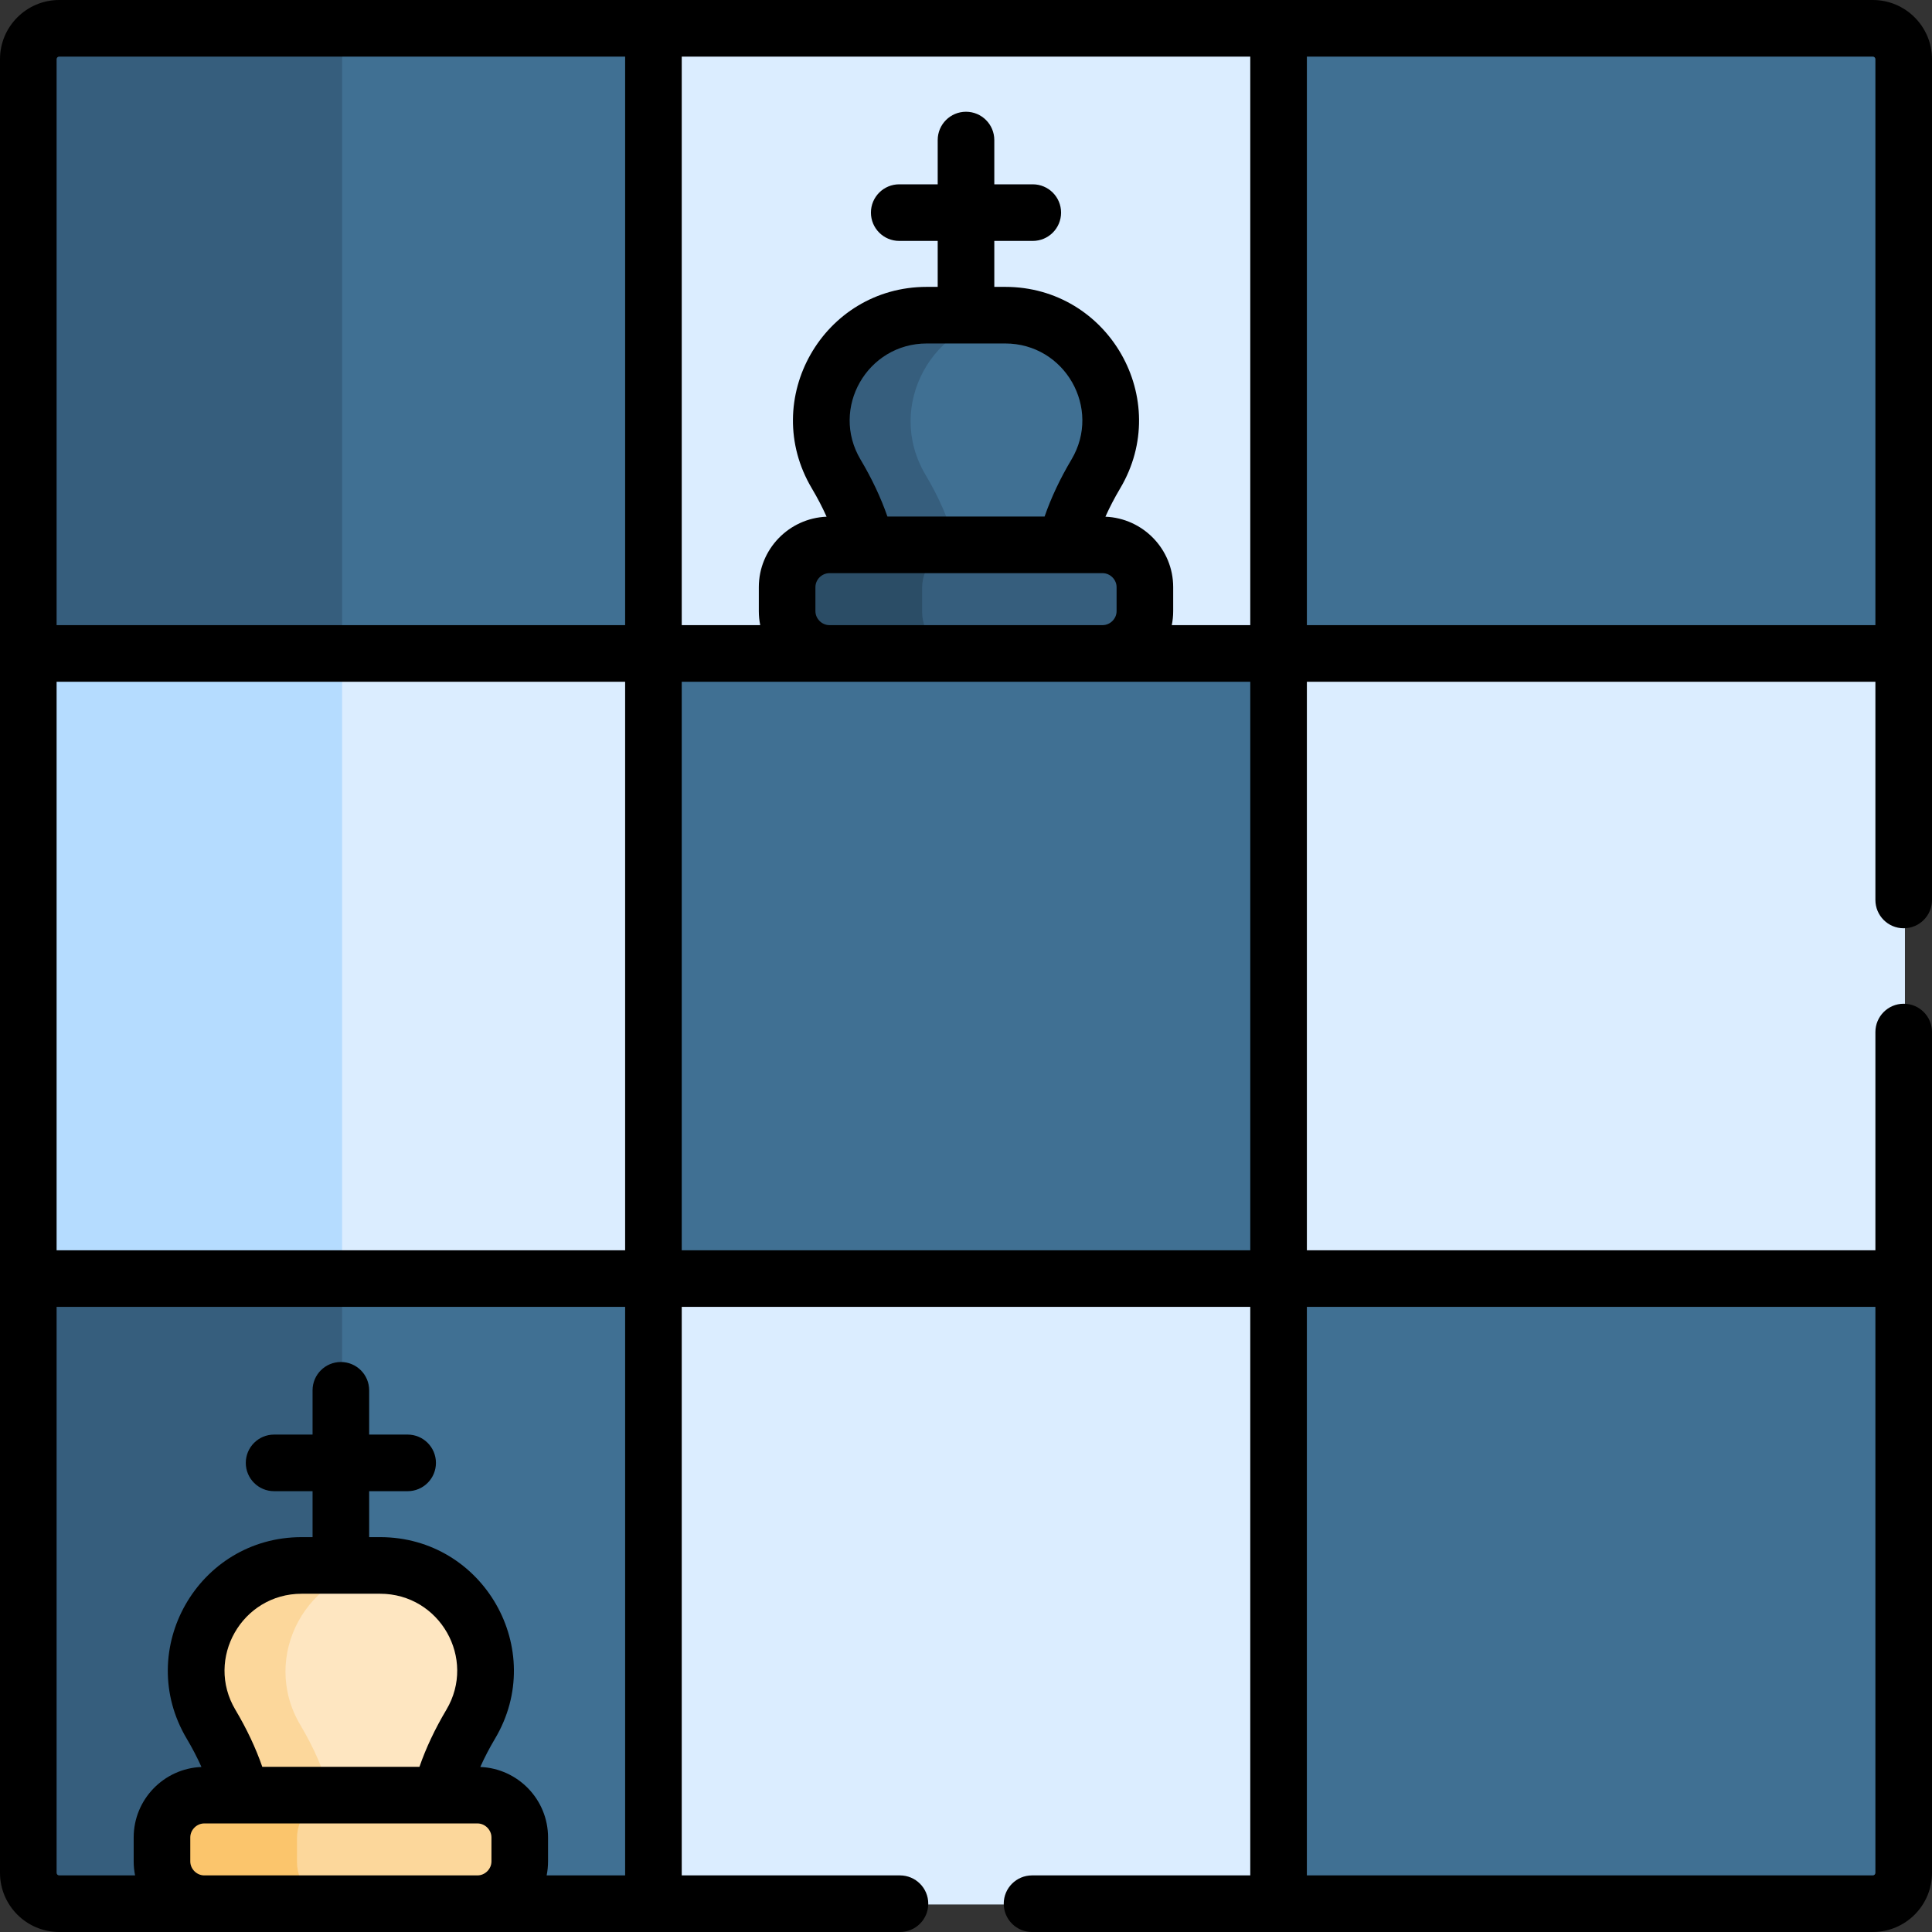 <svg id="Capa_1" enable-background="new 0 0 512 512" height="512" viewBox="0 0 512 512" width="512" xmlns="http://www.w3.org/2000/svg"><rect x="0" y="0" width="512" height="512" fill="#333333" stroke="none"/><g><g><path d="m7.829 339.035 165.666 165.667h165.667l165.667-165.667v-165.667l-165.667-165.667h-165.667l-165.666 165.667z" fill="#dbedff"/><path d="m90.662 90.534-82.834 82.834.001 165.666 82.834 82.835z" fill="#b5dcff"/><g fill="#407093"><path d="m173.495 173.368h165.667v165.667h-165.667z"/><path d="m339.162 504.701h157.484c4.519 0 8.183-3.664 8.183-8.183v-157.483h-165.667z"/><path d="m7.829 15.884v157.484h165.667v-165.667h-157.484c-4.52 0-8.183 3.664-8.183 8.183z"/></g><path d="m98.845 7.701h-82.833c-4.519 0-8.183 3.664-8.183 8.183v157.484h82.833v-157.484c0-4.519 3.664-8.183 8.183-8.183z" fill="#365e7d"/><path d="m496.646 7.701h-157.484v165.667h165.667v-157.484c0-4.519-3.664-8.183-8.183-8.183z" fill="#407093"/><path d="m7.829 339.034v157.484c0 4.519 3.664 8.183 8.183 8.183h38.457l4.101-3.725h64l4.285 3.725h46.641v-165.667z" fill="#407093"/><path d="m58.57 500.977h33.418c-.836-1.283-1.326-2.812-1.326-4.458v-157.485h-82.833v157.484c0 4.519 3.664 8.183 8.183 8.183h38.457z" fill="#365e7d"/><path d="m101.056 415.059c-1.754 0-3.326 0-4.803 0-17.733 4.627-27.387 25.49-17.336 42.386 3.629 6.101 6.555 12.604 8.227 19.345l2.513 2.437h20.996l6.418-3.298c1.624-6.545 4.465-12.86 7.989-18.783 11.044-18.565-2.403-42.087-24.004-42.087z" fill="#fee6c1"/><path d="m79.597 457.145c-10.824-18.195 1.884-41.138 22.731-42.044-.423-.018-.844-.043-1.273-.043-8.224 0-12.576 0-20.788 0-21.601 0-35.048 23.523-24.004 42.087 3.524 5.923 6.365 12.238 7.989 18.783l3.401 3.298h23.333l-3.401-3.298c-1.623-6.544-4.464-12.859-7.988-18.783z" fill="#fcd79b"/><path d="m126.855 475.928h-40.629c-4.633 1.555-8 5.939-8 11.079v6.614c0 5.14 3.366 9.524 7.999 11.08h40.629c6.168 0 11.214-5.047 11.214-11.214v-6.345c.001-6.167-5.045-11.214-11.213-11.214z" fill="#fcd79b"/><path d="m78.702 493.487v-6.345c0-6.167 5.046-11.214 11.214-11.214h-35.447c-6.168 0-11.214 5.046-11.214 11.214v6.345c0 6.167 5.046 11.214 11.214 11.214h35.447c-6.168 0-11.214-5.046-11.214-11.214z" fill="#fbc56c"/><g><path d="m266.722 83.725c-1.754 0-3.326 0-4.803 0-17.733 4.627-27.387 25.49-17.336 42.386 3.629 6.101 6.555 12.604 8.227 19.345l2.513 2.437h20.996l6.418-3.298c1.624-6.545 4.465-12.86 7.989-18.783 11.045-18.564-2.402-42.087-24.004-42.087z" fill="#407093"/><path d="m245.264 125.812c-10.824-18.195 1.884-41.138 22.731-42.044-.423-.018-.844-.043-1.273-.043-8.224 0-12.576 0-20.788 0-21.601 0-35.048 23.523-24.004 42.087 3.524 5.923 6.365 12.238 7.989 18.783l3.401 3.298h23.333l-3.401-3.298c-1.623-6.545-4.464-12.86-7.988-18.783z" fill="#365e7d"/><path d="m292.522 144.595h-40.629c-4.633 1.555-8 5.939-8 11.079v6.614c0 5.14 3.366 9.524 7.999 11.08h40.629c6.168 0 11.214-5.047 11.214-11.214v-6.345c.001-6.168-5.046-11.214-11.213-11.214z" fill="#365e7d"/><path d="m244.369 162.154v-6.345c0-6.167 5.046-11.214 11.214-11.214h-35.447c-6.168 0-11.214 5.046-11.214 11.214v6.345c0 6.167 5.046 11.214 11.214 11.214h35.447c-6.168 0-11.214-5.047-11.214-11.214z" fill="#2b4d66"/></g></g><path d="m496.317 0c-15.884 0-464.748 0-480.633 0-8.649 0-15.684 7.035-15.684 15.683v157.484 323.15c0 8.648 7.035 15.683 15.684 15.683h222.816c4.143 0 7.5-3.357 7.5-7.5s-3.357-7.5-7.5-7.5h-57.833v-150.667h150.667v150.667h-57.834c-4.143 0-7.5 3.357-7.5 7.5s3.357 7.5 7.5 7.5h222.817c8.647 0 15.683-7.035 15.683-15.683 0-17.227 0-215.322 0-222.817 0-4.143-3.357-7.5-7.5-7.5s-7.5 3.357-7.5 7.5v57.833h-150.666v-150.666h150.666v57.833c0 4.143 3.357 7.5 7.5 7.5s7.5-3.357 7.5-7.5v-65.333-.001-157.483c0-8.648-7.035-15.683-15.683-15.683zm.683 15.683v149.983h-150.666v-150.666h149.983c.376 0 .683.307.683.683zm-165.666 149.984h-20.8c.243-1.201.373-2.442.373-3.714v-6.346c0-10.065-7.992-18.276-17.961-18.676 1.106-2.468 2.399-4.966 3.897-7.485 14.025-23.576-3.012-53.422-30.45-53.422h-2.893v-12.178h10.196c4.143 0 7.5-3.357 7.5-7.5s-3.357-7.5-7.5-7.5h-10.196v-11.732c0-4.143-3.357-7.5-7.5-7.5s-7.5 3.357-7.5 7.5v11.731h-10.196c-4.143 0-7.5 3.357-7.5 7.5s3.357 7.5 7.5 7.5h10.196v12.179h-2.894c-27.437 0-44.475 29.845-30.449 53.422 1.499 2.519 2.792 5.017 3.897 7.485-9.969.4-17.96 8.611-17.96 18.676v6.346c0 1.271.13 2.513.373 3.714h-20.8v-150.667h150.667zm-115.24-3.714v-6.346c0-2.013 1.701-3.714 3.714-3.714h72.386c2.013 0 3.714 1.701 3.714 3.714v6.346c0 2.013-1.701 3.714-3.714 3.714h-72.386c-2.013 0-3.714-1.701-3.714-3.714zm11.954-40.177c-8.064-13.556 1.745-30.752 17.559-30.752h20.787c15.826 0 25.619 17.206 17.56 30.752-3.013 5.062-5.398 10.126-7.128 15.117h-41.65c-1.73-4.99-4.116-10.054-7.128-15.117zm-213.048 58.891h150.667v150.666h-150.667zm0-164.984c0-.376.307-.683.684-.683h149.983v150.667h-150.667zm0 480.634v-149.984h150.667v150.667h-20.8c.243-1.201.373-2.442.373-3.714v-6.345c0-10.065-7.992-18.276-17.96-18.676 1.105-2.468 2.398-4.966 3.897-7.486 14.025-23.575-3.01-53.422-30.449-53.422h-2.895v-12.179h10.196c4.143 0 7.5-3.357 7.5-7.5s-3.357-7.5-7.5-7.5h-10.196v-11.731c0-4.143-3.357-7.5-7.5-7.5s-7.5 3.357-7.5 7.5v11.731h-10.196c-4.143 0-7.5 3.357-7.5 7.5s3.357 7.5 7.5 7.5h10.196v12.179h-2.894c-27.435 0-44.476 29.845-30.449 53.421 1.499 2.52 2.792 5.019 3.897 7.487-9.969.4-17.961 8.611-17.961 18.676v6.345c0 1.271.13 2.513.373 3.714h-20.115c-.377 0-.684-.307-.684-.683zm47.381-43.208c-8.064-13.556 1.745-30.752 17.559-30.752h20.788c15.823 0 25.618 17.202 17.559 30.753-3.013 5.063-5.399 10.127-7.128 15.117h-41.65c-1.73-4.991-4.116-10.054-7.128-15.118zm-8.24 43.891c-2.013 0-3.714-1.701-3.714-3.714v-6.345c0-2.013 1.701-3.714 3.714-3.714h72.386c2.013 0 3.714 1.701 3.714 3.714v6.345c0 2.013-1.701 3.714-3.714 3.714zm126.526-165.667v-150.666h150.667v150.666zm316.333 15v149.984c0 .376-.307.683-.683.683h-149.983v-150.667z"/></g></svg>